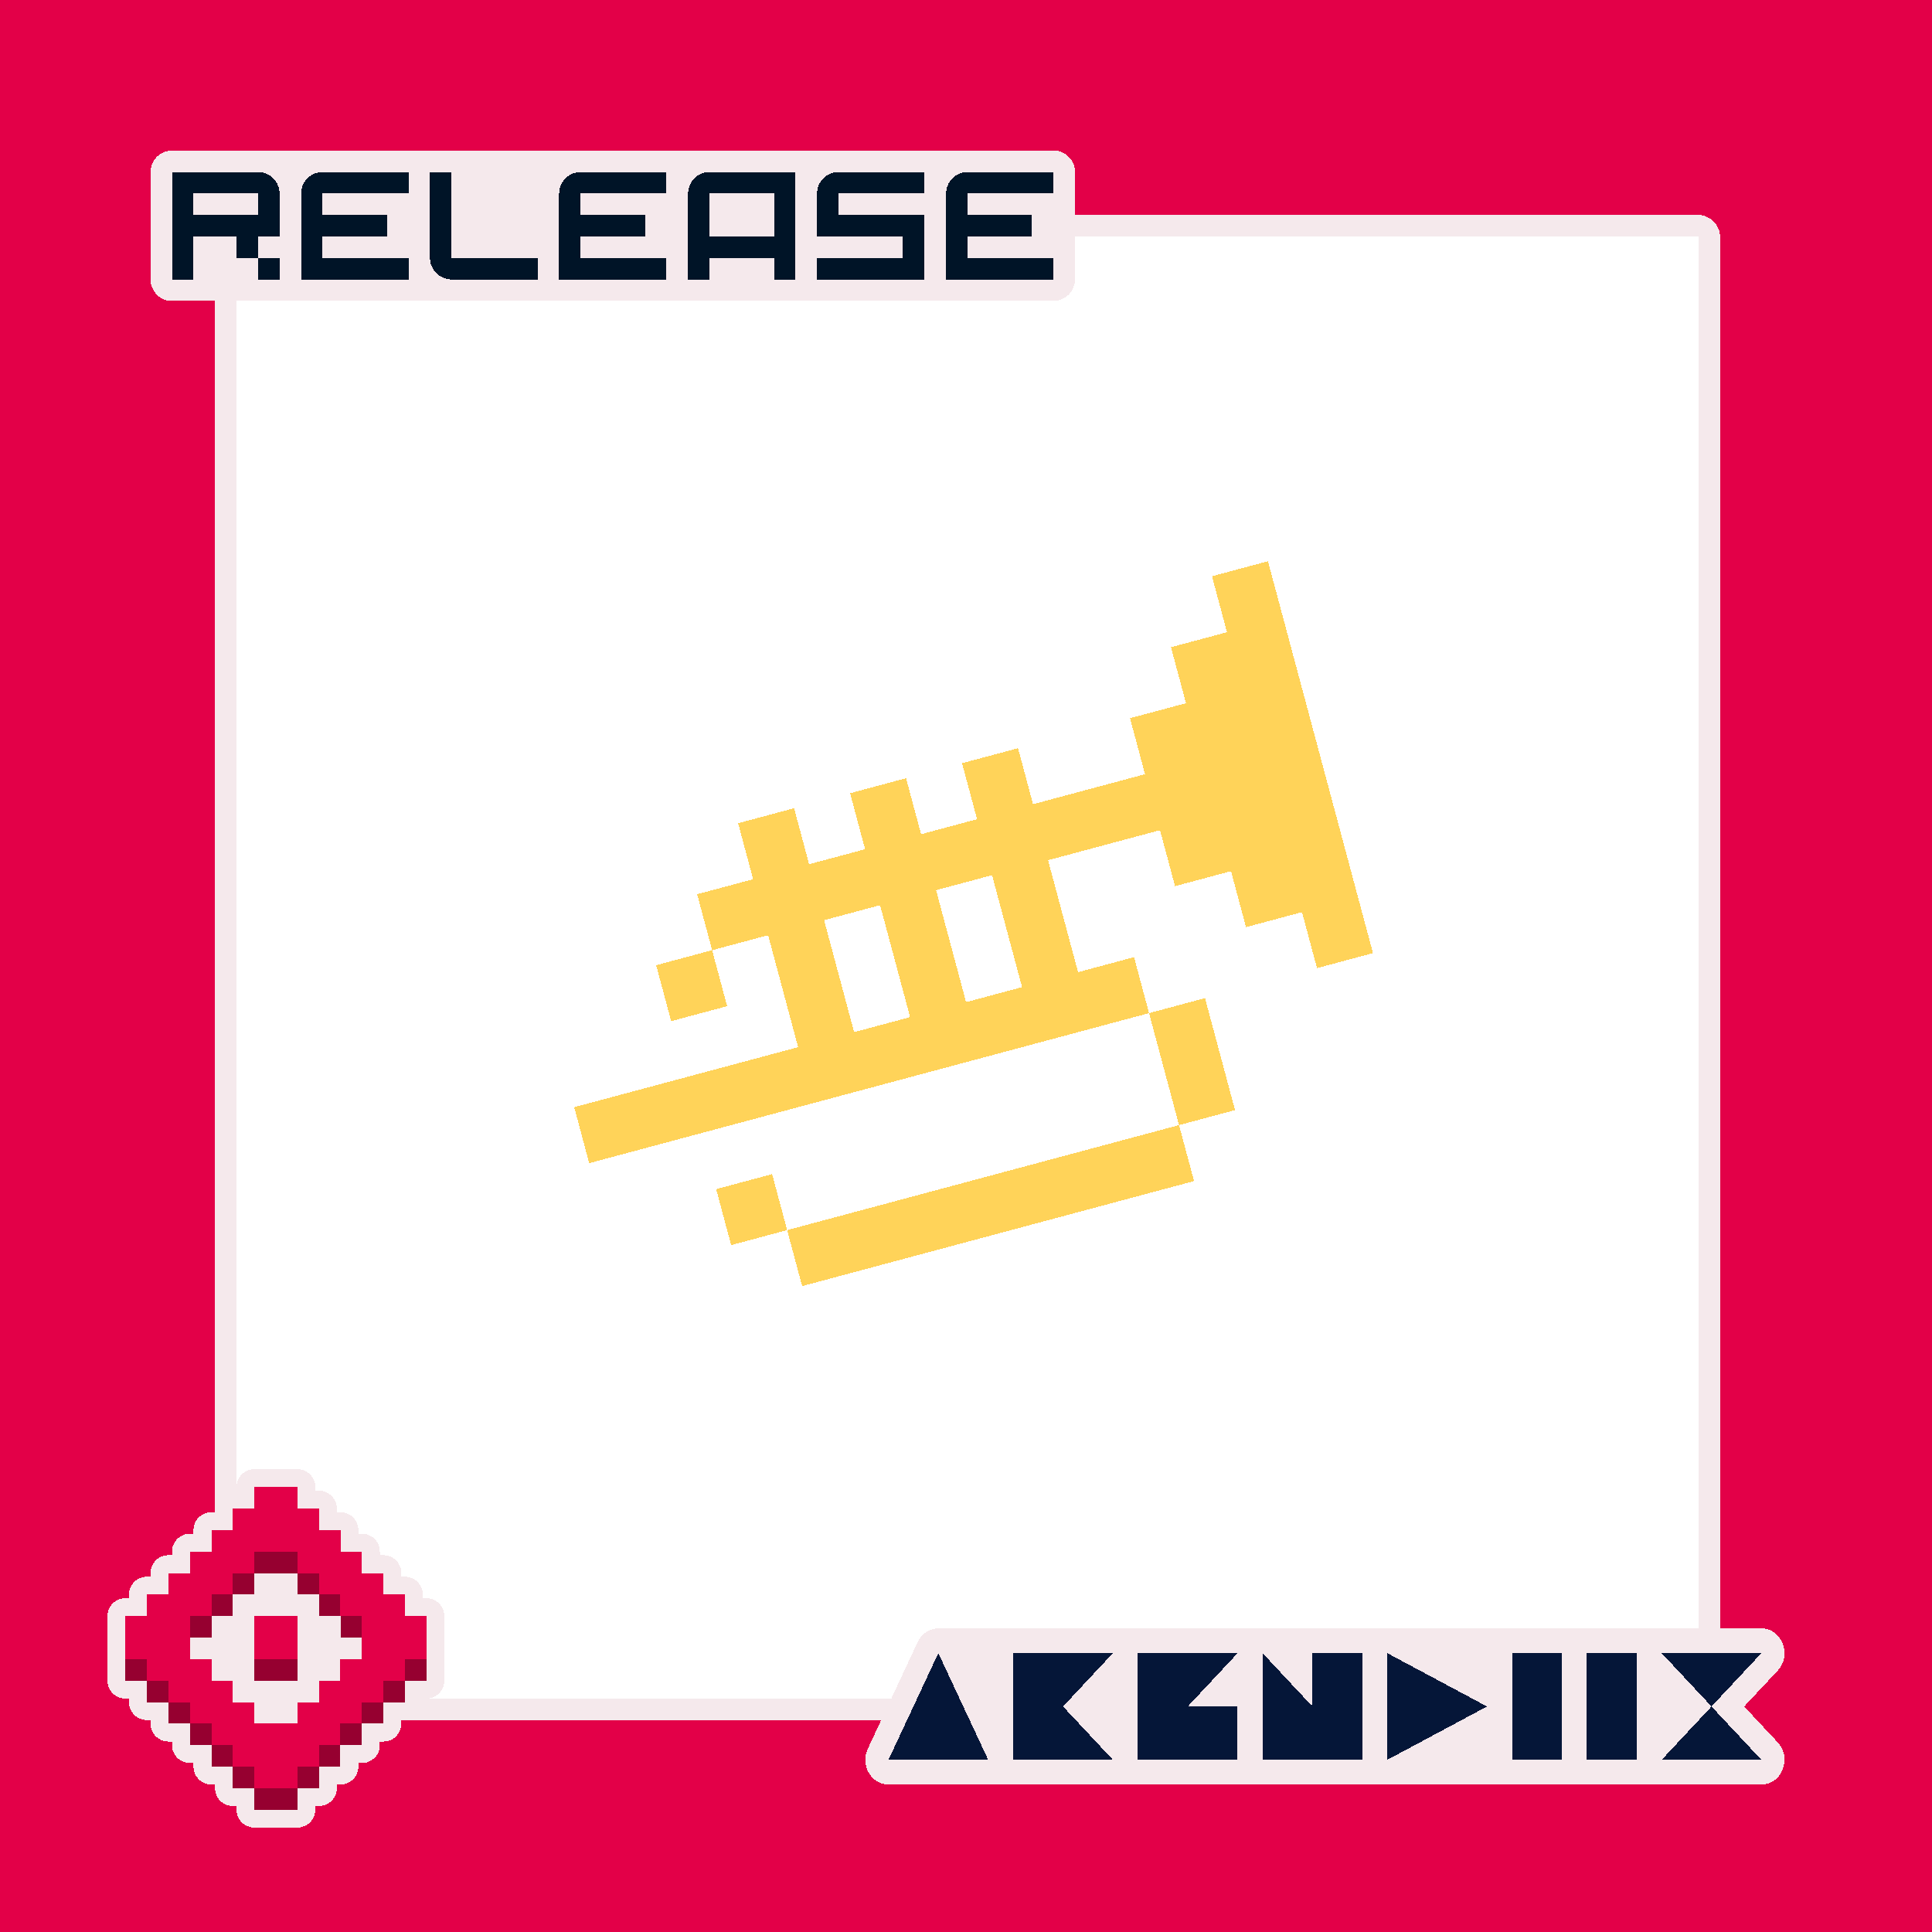 <?xml version="1.0" encoding="UTF-8" standalone="no"?>
<!-- Created with Inkscape (http://www.inkscape.org/) -->

<svg
   width="1080"
   height="1080"
   viewBox="0 0 285.75 285.75"
   version="1.1"
   id="svg1"
   inkscape:version="1.3.2 (091e20ef0f, 2023-11-25, custom)"
   sodipodi:docname="post5_S.svg"
   xml:space="preserve"
   inkscape:export-filename="post5_S.png"
   inkscape:export-xdpi="96"
   inkscape:export-ydpi="96"
   xmlns:inkscape="http://www.inkscape.org/namespaces/inkscape"
   xmlns:sodipodi="http://sodipodi.sourceforge.net/DTD/sodipodi-0.dtd"
   xmlns="http://www.w3.org/2000/svg"
   xmlns:svg="http://www.w3.org/2000/svg"><rect x="0" y="0" width="285.75" height="285.75" fill="#333333" stroke="none"/><sodipodi:namedview
     id="namedview1"
     pagecolor="#ffffff"
     bordercolor="#000000"
     borderopacity="0.25"
     inkscape:showpageshadow="2"
     inkscape:pageopacity="0.0"
     inkscape:pagecheckerboard="0"
     inkscape:deskcolor="#d1d1d1"
     inkscape:document-units="mm"
     inkscape:zoom="0.52382155"
     inkscape:cx="397.08179"
     inkscape:cy="561.25984"
     inkscape:window-width="1536"
     inkscape:window-height="792"
     inkscape:window-x="0"
     inkscape:window-y="0"
     inkscape:window-maximized="1"
     inkscape:current-layer="layer1" /><defs
     id="defs1"><inkscape:path-effect
       effect="fillet_chamfer"
       id="path-effect1"
       is_visible="true"
       lpeversion="1"
       nodesatellites_param="F,1,0,1,0,0.1,0,1 @ F,1,0,1,0,0.1,0,1 @ F,1,0,1,0,0.1,0,1 @ F,1,0,1,0,0.1,0,1"
       radius="10"
       unit="px"
       method="auto"
       mode="F"
       chamfer_steps="1"
       flexible="true"
       use_knot_distance="true"
       apply_no_radius="true"
       apply_with_radius="true"
       only_selected="false"
       hide_knots="false" /><inkscape:path-effect
       effect="fillet_chamfer"
       id="path-effect1-5"
       is_visible="true"
       lpeversion="1"
       nodesatellites_param="F,0,0,1,0,6.35,0,1 @ F,0,0,1,0,6.35,0,1 @ F,0,0,1,0,6.35,0,1 @ F,0,0,1,0,6.35,0,1"
       radius="24"
       unit="px"
       method="auto"
       mode="F"
       chamfer_steps="1"
       flexible="false"
       use_knot_distance="true"
       apply_no_radius="true"
       apply_with_radius="true"
       only_selected="false"
       hide_knots="false" /></defs><g
     inkscape:label="Layer 1"
     inkscape:groupmode="layer"
     id="layer1"><rect
       style="fill:#ffffff;fill-opacity:1;stroke-width:5.292;stroke-linecap:round;stroke-linejoin:round;stroke-miterlimit:4.4"
       id="rect1"
       width="285.75"
       height="285.75"
       x="0"
       y="-285.75"
       inkscape:label="background"
       transform="scale(1,-1)" /><path
       d="m 179.256,85.228 2.219,8.28 -8.28,2.219 2.219,8.28 -8.28,2.219 2.219,8.282 -8.28,2.219 -8.282,2.219 -2.219,-8.282 -8.28,2.219 2.219,8.282 -8.28,2.219 -2.219,-8.282 -8.28,2.219 2.219,8.282 -8.28,2.219 -2.219,-8.282 -8.282,2.219 2.219,8.282 -8.28,2.219 2.219,8.28 8.28,-2.219 2.219,8.28 2.219,8.28 -8.28,2.219 -8.28,2.219 -8.28,2.219 -8.28,2.219 2.219,8.28 8.28,-2.219 8.28,-2.219 8.28,-2.219 8.28,-2.219 8.282,-2.219 8.28,-2.219 8.28,-2.219 8.28,-2.219 8.28,-2.219 8.282,-2.219 -2.219,-8.28 -8.282,2.219 -2.219,-8.28 -2.219,-8.28 8.282,-2.219 8.28,-2.219 2.219,8.28 8.28,-2.219 2.219,8.28 8.28,-2.219 2.219,8.28 8.28,-2.219 -2.219,-8.28 -2.219,-8.28 -2.219,-8.28 -2.219,-8.28 -2.219,-8.282 -2.219,-8.28 -2.219,-8.28 z m -9.309,64.618 2.219,8.282 2.219,8.28 8.28,-2.219 -2.219,-8.28 -2.219,-8.282 z m 4.438,16.562 -8.282,2.219 -8.28,2.219 -8.28,2.219 -8.28,2.219 -8.28,2.219 -8.282,2.219 -8.28,2.219 2.219,8.28 8.28,-2.219 8.282,-2.219 8.28,-2.219 8.28,-2.219 8.28,-2.219 8.28,-2.219 8.282,-2.219 z m -57.964,15.531 -2.219,-8.28 -8.28,2.219 2.219,8.28 z m -11.094,-41.402 -8.28,2.219 2.219,8.28 8.28,-2.219 z m 16.562,-4.438 8.28,-2.219 2.219,8.28 2.219,8.28 -8.28,2.219 -2.219,-8.28 z m 16.56,-4.437 8.28,-2.219 2.219,8.28 2.219,8.28 -8.28,2.219 -2.219,-8.28 z"
       style="fill:#ffd359;stroke-width:3.375;shape-rendering:crispEdges"
       id="path1"
       inkscape:label="trumpet" /><g
       style="shape-rendering:crispEdges"
       id="g1"
       transform="matrix(0.265,0,0,0.265,3.6e-6,0)"
       inkscape:label="frame"><path
         d="M 0,0 V 1080 H 1080 V 0 Z m 132,120 h 816 c 1.451,0.027 2.885,0.317 4.232,0.855 0.451,0.171 0.833,0.417 1.256,0.639 0.847,0.435 1.639,0.969 2.359,1.592 0.385,0.339 0.727,0.681 1.066,1.066 0.622,0.721 1.157,1.513 1.592,2.359 0.222,0.423 0.467,0.805 0.639,1.256 0.539,1.347 0.829,2.781 0.855,4.232 v 816 c 0,6.627 -5.373,12 -12,12 H 132 c -6.627,0 -12,-5.373 -12,-12 V 132 c 0,-6.627 5.373,-12 12,-12 z"
         style="fill:#e30048;fill-opacity:1;stroke-width:18;stroke-linecap:round;stroke-linejoin:round;paint-order:markers stroke fill"
         id="path16"
         inkscape:label="background" /><path
         d="m 132,120 a 12,12 0 0 0 -12,12 v 816 a 12,12 0 0 0 12,12 h 816 a 12,12 0 0 0 12,-12 V 132 c 0,-1.501 -0.352,-2.908 -0.855,-4.232 a 12,12 0 0 0 -0.639,-1.256 c -0.446,-0.849 -0.964,-1.646 -1.592,-2.359 a 12,12 0 0 0 -1.066,-1.066 c -0.714,-0.628 -1.511,-1.146 -2.359,-1.592 a 12,12 0 0 0 -1.256,-0.639 C 950.908,120.352 949.501,120 948,120 Z m 0,12 h 12 804 V 948 H 132 V 144 Z"
         style="fill:#f5e9ec;fill-opacity:1;stroke-width:18;stroke-linecap:round;stroke-linejoin:round;paint-order:markers stroke fill"
         id="path17"
         inkscape:label="frame" /><g
         id="g4"
         inkscape:label="abendiix"><path
           d="m 565.474,908.869 c -0.011,0 -0.015,0.003 -0.026,0.003 h -41.739 v 0.045 c -0.939,0 -1.885,0.06 -2.831,0.289 -3.775,0.909 -6.97,3.585 -8.701,7.286 l -27.841,59.552 c -4.284,9.167 1.949,19.954 11.531,19.956 h 27.841 27.841 13.922 55.68 13.922 55.68 13.896 55.734 83.471 27.891 13.867 27.891 13.899 27.841 27.841 c 11.482,-0.004 17.231,-14.853 9.115,-23.539 l -18.724,-20.026 18.724,-20.026 c 8.121,-8.686 2.37,-23.539 -9.115,-23.542 h -55.682 c -0.011,3e-4 -0.015,0.002 -0.03,0.003 h -13.898 -27.841 -13.919 -27.841 -83.521 -27.841 -27.841 -13.891 -55.737 -13.865 c -0.011,-1.5e-4 -0.019,-0.003 -0.03,-0.003 z"
           style="fill:#f5e9ec;fill-opacity:1;stroke:none;stroke-width:20;stroke-linecap:round;stroke-linejoin:round;paint-order:stroke markers fill"
           id="path3197"
           inkscape:label="outline" /><path
           d="m 523.712,922.658 -27.841,59.555 h 55.682 z m 41.76,0 v 59.555 h 55.682 l -27.841,-29.776 27.841,-29.779 z m 69.602,0 v 59.555 h 55.682 v -29.776 h -27.841 l 27.841,-29.779 z m 69.604,0 v 59.555 h 27.841 27.839 V 922.658 h -27.839 v 29.776 z m 69.602,0 v 59.555 l 55.682,-29.776 z m 69.602,0 v 59.555 h 27.841 V 922.658 Z m 41.76,0 v 59.555 h 27.841 V 922.658 Z m 41.763,0 27.839,29.776 27.841,-29.776 z m 27.839,29.776 -27.839,29.779 h 55.68 z"
           style="fill:#051638;stroke:none;stroke-width:20;stroke-linecap:round;stroke-linejoin:round;paint-order:stroke markers fill"
           id="path2"
           inkscape:label="shape" /></g><g
         id="g2"
         inkscape:label="release_icon"
         transform="translate(69,-105)"><path
           d="m 73,935 v 12 H 61 v 12 H 49 v 12 H 37 v 12 H 25 v 12 H 13 v 12 H 1 v 12 12 12 h 12 v 12 h 12 v 12 h 12 v 12 h 12 v 12 h 12 v 12 h 12 v 12 h 12 12 v -12 h 12 v -12 h 12 v -12 h 12 v -12 h 12 v -12 h 12 v -12 h 12 v -12 -12 -12 H 157 V 995 H 145 V 983 H 133 V 971 H 121 V 959 H 109 V 947 H 97 V 935 H 85 Z"
           style="fill:#f5e9ec;fill-opacity:1;stroke:#f5e9ec;stroke-width:20;stroke-linecap:round;stroke-linejoin:round;stroke-dasharray:none;stroke-opacity:1"
           id="path103"
           inkscape:label="outline" /><path
           d="m 73,971 v 12 H 85 97 V 971 H 85 Z m 24,12 v 12 h 12 v -12 z m 12,12 v 12 h 12 v -12 z m 12,12 v 12 h 12 v -12 z M 73,983 H 61 v 12 H 73 Z M 61,995 H 49 v 12 h 12 z m -12,12 H 37 v 12 h 12 z m -48,24 v 12 h 12 v -12 z m 12,12 v 12 h 12 v -12 z m 12,12 v 12 h 12 v -12 z m 12,12 v 12 h 12 v -12 z m 12,12 v 12 h 12 v -12 z m 12,12 v 12 h 12 v -12 z m 12,12 v 12 h 12 12 v -12 H 85 Z m 24,0 h 12 v -12 H 97 Z m 12,-12 h 12 v -12 h -12 z m 12,-12 h 12 v -12 h -12 z m 12,-12 h 12 v -12 h -12 z m 12,-12 h 12 v -12 h -12 z m 12,-12 h 12 v -12 h -12 z m -84,-12 v 12 h 12 12 v -12 H 85 Z"
           style="fill:#960030;stroke-width:1"
           id="path100"
           inkscape:label="shadow" /><path
           d="m 73,1007 v 12 12 h 12 12 v -12 -12 H 85 Z"
           style="fill:#e30048;stroke-width:1"
           id="path102"
           inkscape:label="inner_shape" /><path
           d="m 73,935 v 12 H 61 v 12 H 49 v 12 H 37 v 12 H 25 v 12 H 13 v 12 H 1 v 12 12 h 12 v 12 h 12 v 12 h 12 v 12 h 12 v 12 h 12 v 12 h 12 v 12 h 12 12 v -12 h 12 v -12 h 12 v -12 h 12 v -12 h 12 v -12 h 12 v -12 h 12 v -12 -12 H 157 V 995 H 145 V 983 H 133 V 971 H 121 V 959 H 109 V 947 H 97 V 935 H 85 Z m 0,36 h 12 12 v 12 h 12 v 12 h 12 v 12 h 12 v 12 12 h -12 v 12 h -12 v 12 H 97 v 12 H 85 73 v -12 H 61 v -12 H 49 v -12 H 37 v -12 -12 h 12 v -12 h 12 v -12 h 12 z"
           style="fill:#e30048;stroke-width:1"
           id="path101"
           inkscape:label="shape" /></g><g
         id="g5-6"
         inkscape:label="release"><path
           d="m 96,84 c -2.043,0.016 -4.049,0.553 -5.826,1.561 -0.092,0.051 -0.187,0.097 -0.277,0.15 -1.723,1.024 -3.162,2.463 -4.186,4.186 -0.054,0.09 -0.099,0.185 -0.15,0.277 C 84.553,91.951 84.016,93.957 84,96 v 60 c 0.016,2.043 0.553,4.049 1.561,5.826 0.051,0.092 0.097,0.187 0.15,0.277 1.024,1.723 2.463,3.162 4.186,4.186 0.09,0.053 0.185,0.099 0.277,0.15 1.778,1.008 3.783,1.545 5.826,1.561 h 492 c 2.043,-0.016 4.049,-0.553 5.826,-1.561 0.092,-0.051 0.187,-0.097 0.277,-0.15 1.723,-1.024 3.162,-2.463 4.186,-4.186 0.053,-0.09 0.099,-0.185 0.15,-0.277 1.008,-1.778 1.545,-3.783 1.561,-5.826 V 96 c 0,-0.809 -0.085,-1.596 -0.236,-2.359 -0.952,-4.744 -4.66,-8.452 -9.404,-9.404 C 589.596,84.085 588.809,84 588,84 Z"
           style="fill:#f5e9ec;stroke-width:18;stroke-linecap:round;stroke-linejoin:round;paint-order:markers stroke fill"
           id="path3"
           inkscape:label="outline" /><path
           d="m 540.002,96 v 0.068 c -0.132,-0.001 -0.268,-0.003 -0.4,0 -1.965,0.046 -3.886,0.58 -5.601,1.547 -3.683,2.16 -5.941,6.114 -5.929,10.383 H 528 v 12 12 12 V 156 h 11.999 11.999 11.999 12 11.999 v -11.998 h -11.997 -11.999 -11.999 -11.999 v -12.001 h 11.999 11.999 11.999 v -12 h -11.999 -11.999 -11.999 v -0.072 -11.93 h 11.999 11.999 11.999 H 588 V 96.001 h -11.999 -11.999 -11.999 z"
           style="fill:#001427;stroke-width:10;stroke-linecap:round;stroke-linejoin:round"
           id="path5-0-6-9-0-6-1"
           inkscape:label="e" /><path
           d="m 467.602,96.001 c -1.972,0.072 -3.896,0.626 -5.602,1.617 -3.701,2.148 -5.978,6.104 -5.977,10.383 H 456 v 12 12 h 12 12 12 12 v 12 H 492 480 468 456 V 156 h 12 12 12 12 12 v -12 -12 -12 h -12 -12 -12 -12 v -12 h 12 12 12 12 V 96.001 h -12 -12 -12 -12 c -0.132,-0.002 -0.268,-0.002 -0.4,0 z"
           style="fill:#001427;stroke-width:1"
           id="path24-4-7-6-8"
           inkscape:label="s" /><path
           d="m 395.602,96.001 c -1.972,0.072 -3.896,0.626 -5.602,1.617 -3.701,2.148 -5.978,6.104 -5.977,10.382 H 384 V 120.001 132.001 144 156 h 12 v -12 h 12 12 12 V 156 H 444 V 144 132.001 120.001 108.001 96.001 H 432 420 408 396 c -0.132,-0.002 -0.268,-0.002 -0.4,0 z m 0.4,12 h 12 12 12 v 12 12 h -12.001 -12 -12 v -12 z"
           style="fill:#001427;stroke-width:1"
           id="path17-4-2-3-7"
           inkscape:label="a" /><path
           d="m 324.002,96 v 0.068 c -0.132,-0.001 -0.268,-0.003 -0.4,0 -1.965,0.046 -3.886,0.58 -5.601,1.547 -3.683,2.16 -5.941,6.114 -5.929,10.383 H 312 v 12 12 12 12 h 11.999 11.999 11.999 11.999 11.999 V 144.002 H 360.001 348.001 336.002 324.002 V 132.001 h 11.999 12 11.999 v -12 h -11.999 -12 -11.999 v -0.072 -11.93 h 11.999 12 11.999 H 372 V 96.001 h -11.999 -11.999 -12 z"
           style="fill:#001427;stroke-width:10;stroke-linecap:round;stroke-linejoin:round"
           id="path5-0-6-2-1-2-9"
           inkscape:label="e" /><path
           d="m 240,96 v 12 12 12 12 c 0,0.132 0,0.268 0,0.399 0.072,1.972 0.626,3.895 1.617,5.601 2.148,3.701 6.104,5.978 10.383,5.976 V 156 h 12 12 12 H 300 V 144 H 288 276 264 252 V 132 120 108 96.001 Z"
           style="fill:#001427;stroke-width:1"
           id="path25-3-7-9-2"
           inkscape:label="l" /><path
           d="m 180.002,96 v 0.068 c -0.132,-0.001 -0.268,-0.003 -0.4,0 -1.965,0.046 -3.886,0.58 -5.601,1.547 -3.683,2.16 -5.941,6.114 -5.929,10.383 h -0.072 v 12 12 12 12 h 11.999 11.999 11.999 11.999 11.999 v -11.998 h -11.996 -11.999 -11.999 -11.999 V 132.001 h 11.999 11.999 11.999 v -12 h -11.999 -11.999 -11.999 v -0.072 -11.93 h 11.999 11.999 11.999 11.999 V 96.001 h -11.999 -11.999 -11.999 z"
           style="fill:#001427;stroke-width:10;stroke-linecap:round;stroke-linejoin:round"
           id="path5-0-6-26-6-0"
           inkscape:label="e" /><path
           d="m 96,96 v 12 12 12 24 h 12 v -24 h 24 v 12 h 12 v -12 h 12 V 120 108 c 0,-6.648 -5.352,-12 -12,-12 h -36 z m 48,48 v 12 h 12 v -12 z m -36,-36 h 6 18 12 v 12 h -30 -6 z"
           style="fill:#001427;stroke-width:10;stroke-linecap:round;stroke-linejoin:round"
           id="path2-3-2-0-2"
           inkscape:label="r" /></g></g></g></svg>
